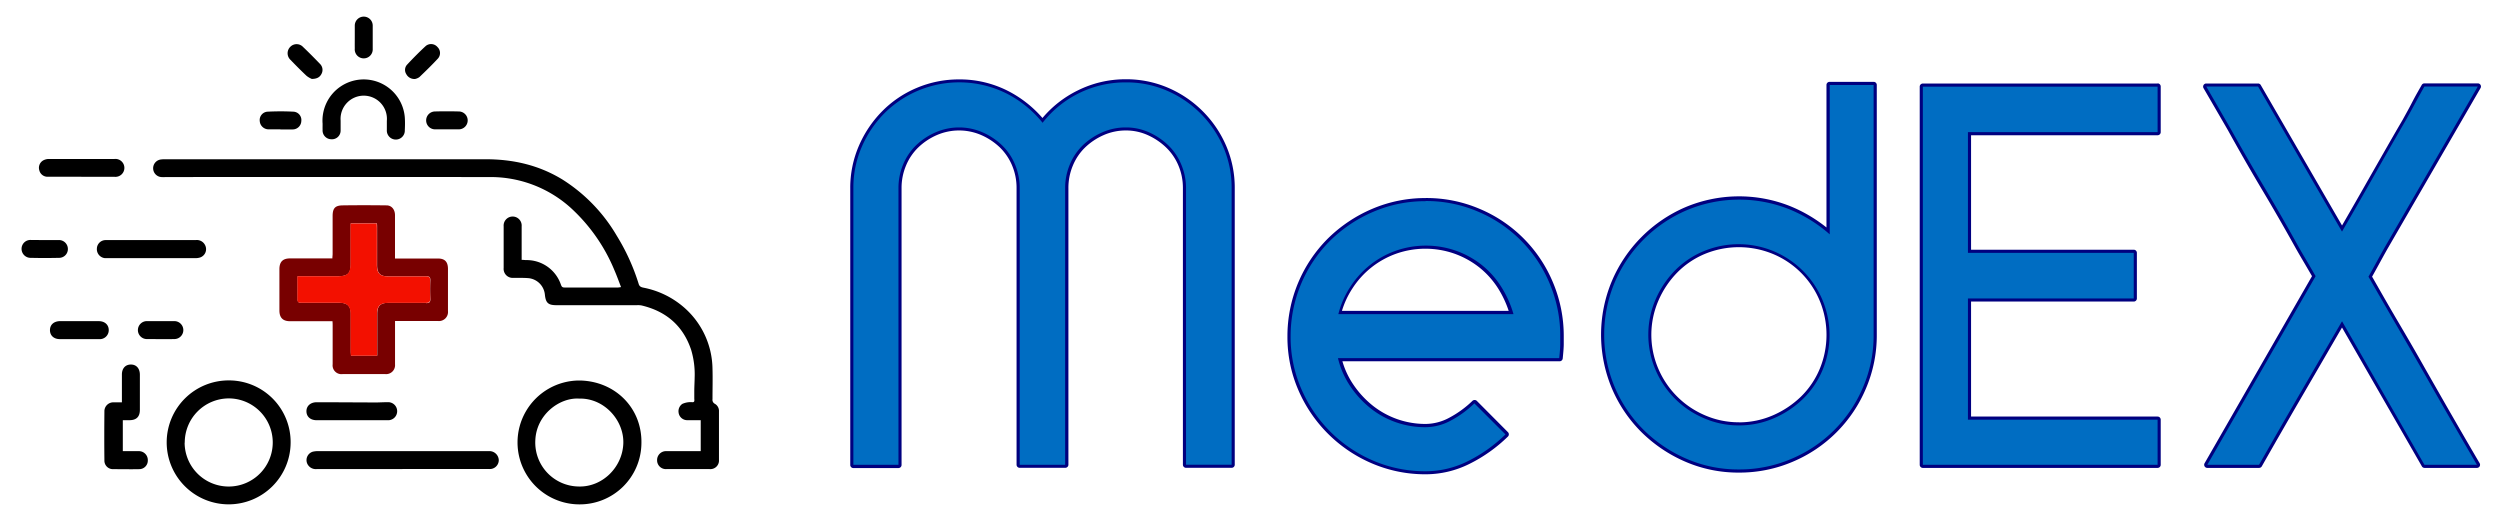 <svg xmlns="http://www.w3.org/2000/svg" viewBox="0 0 800 168"><defs><style>.cls-1{fill:#780000;}.cls-2{fill:#f31000;}.cls-3{fill:#006dc2;}.cls-4{fill:#00007f;}</style></defs>
    <g id="vehicle">
        <animateTransform attributeName="transform" type="translate" from="0 0" to="800 0" dur="4s" repeatCount="indefinite"/>
        <path d="M224.23,144.36v-9.9c-1.47,0-2.91,0-4.36,0a2.78,2.78,0,0,1-2.72-2.42,2.85,2.85,0,0,1,1.19-2.79,6.42,6.42,0,0,1,3.27-.54c.78,0,.56-.71.56-1.24q0-1.09,0-2.19c0-1.5.1-3,.12-4.49a27.32,27.32,0,0,0-1.13-8.86c-2.59-7.7-8-12.33-15.88-14.19a6.48,6.48,0,0,0-1.46-.08H178.07c-2.65,0-3.44-.73-3.71-3.4A5.85,5.85,0,0,0,169,89c-1.54-.12-3.09-.06-4.64-.09a2.9,2.9,0,0,1-3.19-3.18q0-6.65,0-13.31a2.89,2.89,0,1,1,5.76,0c0,3.09,0,6.18,0,9.28v1.45c.53,0,1,.07,1.4.08A11.57,11.57,0,0,1,179.46,91c.21.56.35,1,1.13,1,5.74,0,11.48,0,17.22,0a8,8,0,0,0,.92-.14c-.71-1.84-1.33-3.58-2.07-5.28a55.9,55.9,0,0,0-14.19-20.22,38.3,38.3,0,0,0-26.06-9.7q-51.68-.06-103.35,0a14.17,14.17,0,0,1-1.46,0,2.83,2.83,0,0,1-.24-5.61,8.88,8.88,0,0,1,1.46-.09q51.31,0,102.61,0c8.79,0,17,1.87,24.57,6.5a52.76,52.76,0,0,1,17.38,18,67.24,67.24,0,0,1,7,15.4c.27.91.9,1.06,1.61,1.21a27.79,27.79,0,0,1,12.54,6A26.45,26.45,0,0,1,228,118.07c.09,3.21,0,6.43,0,9.65a1.42,1.42,0,0,0,.74,1.49,2.63,2.63,0,0,1,1.33,2.45c0,5.17,0,10.34,0,15.51a2.75,2.75,0,0,1-3,2.94q-6.9,0-13.8,0a2.81,2.81,0,0,1-3-2.87,2.84,2.84,0,0,1,3-2.87c3.13,0,6.27,0,9.4,0Z"/><path class="cls-1" d="M143.35,86c0,4.52,0,9,0,13.55a2.89,2.89,0,0,1-3.2,3.17H126.41v3c0,3.63,0,7.26,0,10.88a2.86,2.86,0,0,1-3.11,3.11q-6.84,0-13.69,0a2.82,2.82,0,0,1-3.16-3.15c0-4.12,0-8.22,0-12.34,0-.44,0-.86-.06-1.43H92.84c-2.33,0-3.43-1.13-3.43-3.46V86.14c0-2.35,1.08-3.45,3.41-3.45,4,0,8,0,12,0h1.54c0-.58.08-1,.08-1.43q0-6.08,0-12.1c0-2.5.76-3.4,3.2-3.44,4.7-.07,9.37-.06,14.05,0,1.62,0,2.71,1.32,2.71,3.15q0,6.11,0,12.22v1.64h1.66c4,0,8,0,12,0C142.28,82.69,143.33,83.72,143.35,86Zm-7,11c1.11,0,1.39-.34,1.36-1.39-.08-2-.08-4,0-6,0-1-.33-1.17-1.21-1.17-4.12,0-8.22,0-12.34,0-2.47,0-3.48-1-3.48-3.51,0-4,0-8,0-12,0-.48,0-.94-.05-1.44h-8.4V84.39c0,3.09-.9,4-4,4h-13c0,2.44,0,4.89,0,7.35,0,.91.29,1.16,1.18,1.16,4.1,0,8.23,0,12.33,0,2.42,0,3.51,1.09,3.51,3.5v12.09c0,.42.06.86.08,1.32h8.39V100.43c0-2.5,1-3.53,3.57-3.53C128.24,96.9,132.28,96.87,136.31,96.92Z"/><path class="cls-2" d="M137.67,95.53c0,1-.25,1.41-1.36,1.39-4,0-8.07,0-12.1,0-2.54,0-3.57,1-3.57,3.53v13.38h-8.39c0-.46-.08-.9-.08-1.32V100.4c0-2.41-1.09-3.5-3.51-3.5-4.1,0-8.23,0-12.33,0-.89,0-1.2-.25-1.18-1.16.06-2.46,0-4.91,0-7.35h13c3.07,0,4-.93,4-4V71.5h8.4c0,.5.05,1,.05,1.44,0,4,0,8,0,12,0,2.46,1,3.49,3.48,3.51,4.12,0,8.22,0,12.34,0,.88,0,1.24.21,1.21,1.17C137.59,91.54,137.59,93.54,137.67,95.53Z"/><path d="M185.43,161.4a19.82,19.82,0,1,1,0-39.64c11.28.14,20.18,8.73,19.82,20.34A19.72,19.72,0,0,1,185.43,161.4Zm-.13-33.85c-6.27-.39-13.72,5.16-14,13.42a14.06,14.06,0,0,0,13.87,14.71c7.51.23,14-6.07,14.29-13.75C199.74,134.59,193.41,127.33,185.3,127.55Z"/><path d="M93,141.73a19.83,19.83,0,1,1-19.76-20A19.73,19.73,0,0,1,93,141.73Zm-33.92-.07a14.1,14.1,0,1,0,14-14.17A14.13,14.13,0,0,0,59.12,141.66Z"/><path d="M128.77,150.11q-13.74,0-27.47,0a3,3,0,0,1-3-1.79,2.81,2.81,0,0,1,1.84-3.79,7.83,7.83,0,0,1,1.94-.17h53.84c.28,0,.57,0,.85,0a3,3,0,0,1,2.84,2.95,2.87,2.87,0,0,1-3,2.78c-3.42,0-6.84,0-10.25,0H128.77Z"/><path d="M39.3,144.37c1.7,0,3.36,0,5,0a2.86,2.86,0,0,1,3,3,2.74,2.74,0,0,1-2.7,2.76c-2.8.06-5.61,0-8.42,0a2.72,2.72,0,0,1-2.77-2.83c-.06-5.21-.05-10.42,0-15.62a2.85,2.85,0,0,1,3-2.93c.8,0,1.61,0,2.6,0V127.3c0-2.49,0-5,0-7.45,0-2,1.14-3.21,2.9-3.2s2.84,1.28,2.85,3.25c0,3.75,0,7.49,0,11.24,0,2.21-1.1,3.3-3.29,3.32H39.3Z"/><path d="M103.23,39.61a13.19,13.19,0,1,1,26.31-2c.09,1.34.07,2.69,0,4a2.88,2.88,0,1,1-5.75,0c0-1,0-2,0-2.93A7.42,7.42,0,1,0,109,38.6c0,1.06,0,2.12,0,3.18A2.77,2.77,0,0,1,106,44.56a2.81,2.81,0,0,1-2.77-3C103.21,40.92,103.23,40.23,103.23,39.61Z"/><path d="M48.43,76.82c4.76,0,9.52,0,14.27,0a2.92,2.92,0,0,1,2.91,1.59,2.8,2.8,0,0,1-1.63,4,5,5,0,0,1-1.44.2q-14,0-27.94,0c-.32,0-.65,0-1,0A2.88,2.88,0,0,1,31,79.59a2.8,2.8,0,0,1,2.84-2.76c3.58,0,7.16,0,10.74,0Z"/><path d="M112.59,134.47H101.36c-2,0-3.26-1.1-3.3-2.81s1.27-2.95,3.3-2.94c6.3,0,12.6.05,18.9.07,1.22,0,2.44-.1,3.65-.08a2.89,2.89,0,1,1,0,5.75C120.15,134.48,116.37,134.47,112.59,134.47Z"/><path d="M26,56.56c-3.58,0-7.16,0-10.73,0a2.69,2.69,0,0,1-2.69-2.06,2.73,2.73,0,0,1,1.23-3.16,3.89,3.89,0,0,1,1.73-.47q10.54,0,21.1,0a2.87,2.87,0,1,1,0,5.71c-3.54,0-7.07,0-10.61,0Z"/><path d="M25.5,102.77h6.11c1.94,0,3.21,1.18,3.19,2.92a2.88,2.88,0,0,1-3.16,2.83q-6.23,0-12.46,0c-2,0-3.22-1.2-3.19-2.93s1.29-2.82,3.29-2.83,4.15,0,6.22,0Z"/><path d="M51.47,102.76c1.43,0,2.85,0,4.28,0a2.87,2.87,0,1,1,.09,5.74c-3,.06-6,0-8.92,0a2.87,2.87,0,1,1,.16-5.74c1.46,0,2.93,0,4.39,0Z"/><path d="M14.32,76.82c1.47,0,2.93,0,4.4,0a2.85,2.85,0,0,1,3,2.75,2.81,2.81,0,0,1-2.92,2.94c-3,.07-5.94.07-8.9,0a2.88,2.88,0,0,1-3-2.9,2.83,2.83,0,0,1,3-2.82C11.4,76.8,12.86,76.82,14.32,76.82Z"/><path d="M113.53,11.84c0-1.22,0-2.43,0-3.65a2.87,2.87,0,1,1,5.74,0c0,2.47,0,4.95,0,7.42a2.88,2.88,0,1,1-5.74-.09C113.51,14.28,113.53,13.06,113.53,11.84Z"/><path d="M99.78,25.26a6.92,6.92,0,0,1-1.69-1c-1.77-1.66-3.48-3.39-5.17-5.14a2.89,2.89,0,0,1,0-4.16,2.82,2.82,0,0,1,4.05.06c1.85,1.76,3.65,3.58,5.42,5.42a2.68,2.68,0,0,1,.51,3.16C102.35,24.7,101.45,25.24,99.78,25.26Z"/><path d="M143.07,41.39c-1.26,0-2.52,0-3.78,0a2.86,2.86,0,1,1-.12-5.72c2.56-.07,5.13-.07,7.69,0a2.86,2.86,0,1,1-.12,5.72c-1.22,0-2.44,0-3.67,0Z"/><path d="M89.73,41.39c-1.26,0-2.52,0-3.78,0a2.83,2.83,0,0,1-2.83-2.65,2.68,2.68,0,0,1,2.44-3c2.79-.14,5.61-.15,8.41,0a2.67,2.67,0,0,1,2.45,3,2.77,2.77,0,0,1-2.78,2.68c-1.3,0-2.61,0-3.91,0Z"/><path d="M132.84,25.27A2.92,2.92,0,0,1,130,23.7a2.48,2.48,0,0,1,.26-3c1.93-2.07,3.93-4.1,6-6a2.68,2.68,0,0,1,3.74.36,2.66,2.66,0,0,1,.15,3.66c-1.9,2.05-3.91,4-5.93,5.94A3.73,3.73,0,0,1,132.84,25.27Z"/></g>

    <g id="text">
        <path class="cls-3" d="M379.53,149.23a.5.5,0,0,1-.5-.5V60.18a19,19,0,0,0-1.45-7.35,18.06,18.06,0,0,0-4-6,21.29,21.29,0,0,0-6-4,17.53,17.53,0,0,0-7.26-1.53A18,18,0,0,0,353,42.82a20.64,20.64,0,0,0-6.07,4,17.83,17.83,0,0,0-4,6,18.87,18.87,0,0,0-1.46,7.35v88.55a.5.5,0,0,1-.5.5H326.3a.51.51,0,0,1-.5-.5V60.18a19,19,0,0,0-1.45-7.35,18,18,0,0,0-4-6,20.91,20.91,0,0,0-6.08-4,18.32,18.32,0,0,0-14.68,0,20.64,20.64,0,0,0-6.07,4,17.69,17.69,0,0,0-4,6A18.87,18.87,0,0,0,288,60.18v88.55a.5.5,0,0,1-.5.5H273.08a.5.5,0,0,1-.5-.5V60.18a33.28,33.28,0,0,1,2.69-13.3A35.51,35.51,0,0,1,282.59,36a34.42,34.42,0,0,1,39.54-6.57,35.92,35.92,0,0,1,11.46,9.1,34.13,34.13,0,0,1,26.7-12.63,33.32,33.32,0,0,1,13.3,2.69,35,35,0,0,1,18.34,18.33,33.49,33.49,0,0,1,2.69,13.3v88.55a.5.5,0,0,1-.5.5Z"/><path class="cls-4" d="M360.29,26.36A32.6,32.6,0,0,1,373.39,29a34.47,34.47,0,0,1,18.08,18.07,32.81,32.81,0,0,1,2.65,13.1v88.55H379.53V60.18A19.43,19.43,0,0,0,378,52.64a18.36,18.36,0,0,0-4.15-6.14,21.5,21.5,0,0,0-6.13-4.14,17.94,17.94,0,0,0-7.47-1.58,18.47,18.47,0,0,0-7.54,1.58,21.13,21.13,0,0,0-6.22,4.14,18.19,18.19,0,0,0-4.14,6.14,19.26,19.26,0,0,0-1.5,7.54v88.55H326.3V60.18a19.43,19.43,0,0,0-1.49-7.54,18.21,18.21,0,0,0-4.15-6.14,21.08,21.08,0,0,0-6.21-4.14,18.8,18.8,0,0,0-15.09,0,21.13,21.13,0,0,0-6.22,4.14A18.36,18.36,0,0,0,289,52.64a19.43,19.43,0,0,0-1.49,7.54v88.55H273.08V60.18a32.63,32.63,0,0,1,2.65-13.1,35,35,0,0,1,7.21-10.77,33.93,33.93,0,0,1,39-6.47,35.4,35.4,0,0,1,11.69,9.45,33.61,33.61,0,0,1,26.69-12.93m0-1A34.25,34.25,0,0,0,344.76,29a34.63,34.63,0,0,0-11.17,8.76A36.68,36.68,0,0,0,322.36,29a33.94,33.94,0,0,0-15.46-3.59,34.48,34.48,0,0,0-13.57,2.73,34.11,34.11,0,0,0-11.1,7.52,36.1,36.1,0,0,0-7.42,11.08,33.81,33.81,0,0,0-2.73,13.49v88.55a1,1,0,0,0,1,1H287.5a1,1,0,0,0,1-1V60.18A18.39,18.39,0,0,1,289.92,53a17.23,17.23,0,0,1,3.92-5.81,20.18,20.18,0,0,1,5.92-3.95,17.85,17.85,0,0,1,14.28,0A20.36,20.36,0,0,1,320,47.22,17.53,17.53,0,0,1,323.89,53a18.38,18.38,0,0,1,1.41,7.15v88.55a1,1,0,0,0,1,1h14.59a1,1,0,0,0,1-1V60.18A18.39,18.39,0,0,1,343.31,53a17.28,17.28,0,0,1,3.92-5.81,20.31,20.31,0,0,1,5.92-3.95,17.54,17.54,0,0,1,7.14-1.49,16.88,16.88,0,0,1,7,1.49,20.69,20.69,0,0,1,5.86,3.95A17.35,17.35,0,0,1,377.11,53a18.39,18.39,0,0,1,1.42,7.15v88.55a1,1,0,0,0,1,1h14.59a1,1,0,0,0,1-1V60.18a33.88,33.88,0,0,0-2.73-13.49,35.43,35.43,0,0,0-18.6-18.6,34,34,0,0,0-13.5-2.73Z"/><path class="cls-3" d="M456.13,151.22a42.83,42.83,0,0,1-17-3.44,44.25,44.25,0,0,1-23.3-23.23,42,42,0,0,1-3.44-16.94,43.67,43.67,0,0,1,12.83-31,45.31,45.31,0,0,1,13.91-9.3,43.87,43.87,0,0,1,34.06,0A43.22,43.22,0,0,1,496.31,90.5a43.32,43.32,0,0,1,3.43,17.11v2.48c0,.91-.1,2.39-.33,4.53a.5.5,0,0,1-.5.45H428.75a26.72,26.72,0,0,0,3.59,8,31.22,31.22,0,0,0,6.2,6.86,27.48,27.48,0,0,0,8.06,4.55,27.86,27.86,0,0,0,9.53,1.63,16.59,16.59,0,0,0,7.73-2,33.67,33.67,0,0,0,7.52-5.47.45.45,0,0,1,.34-.14.5.5,0,0,1,.35.14l9.95,10a.49.49,0,0,1,.15.36.51.51,0,0,1-.15.35,47.87,47.87,0,0,1-12.15,8.63A30.85,30.85,0,0,1,456.13,151.22ZM483.49,100A33.43,33.43,0,0,0,479.84,92a27.46,27.46,0,0,0-6.11-6.84,28.74,28.74,0,0,0-8.07-4.48,28.67,28.67,0,0,0-19.06,0A28.33,28.33,0,0,0,432.34,92a28.35,28.35,0,0,0-3.58,7.94Z"/><path class="cls-4" d="M456.13,64.33A41.94,41.94,0,0,1,473,67.73a42.75,42.75,0,0,1,22.89,23,42.75,42.75,0,0,1,3.39,16.92v2.48c0,.89-.11,2.38-.33,4.48h-70.8a27.26,27.26,0,0,0,3.81,8.79,31.48,31.48,0,0,0,6.31,7,27.73,27.73,0,0,0,8.2,4.64,28.08,28.08,0,0,0,9.7,1.66,17,17,0,0,0,8-2.07,33.28,33.28,0,0,0,7.63-5.55l9.95,9.94a47.21,47.21,0,0,1-12,8.54,30.15,30.15,0,0,1-13.52,3.24,42.12,42.12,0,0,1-16.83-3.4,43.76,43.76,0,0,1-23-23,41.31,41.31,0,0,1-3.4-16.74,43.13,43.13,0,0,1,12.68-30.68,44.52,44.52,0,0,1,13.76-9.2,41.94,41.94,0,0,1,16.83-3.4m-28,36.15h56.05a33.61,33.61,0,0,0-3.9-8.71,27.88,27.88,0,0,0-6.22-7,28.72,28.72,0,0,0-8.21-4.56,29.17,29.17,0,0,0-19.4,0,28.66,28.66,0,0,0-8.2,4.56,29,29,0,0,0-6.31,7,28.53,28.53,0,0,0-3.81,8.71m28-37.15a43.19,43.19,0,0,0-17.22,3.48,45.63,45.63,0,0,0-14.07,9.41,44.12,44.12,0,0,0-13,31.39,42.56,42.56,0,0,0,3.48,17.14,44.72,44.72,0,0,0,23.57,23.49,43.19,43.19,0,0,0,17.22,3.48,31.36,31.36,0,0,0,14-3.34,48.3,48.3,0,0,0,12.27-8.72,1,1,0,0,0,.31-.71,1,1,0,0,0-.29-.71l-9.95-10a1,1,0,0,0-.71-.29,1,1,0,0,0-.69.27,32.56,32.56,0,0,1-7.4,5.39,16.15,16.15,0,0,1-7.5,2,27.11,27.11,0,0,1-17.27-6.07,30.44,30.44,0,0,1-6.1-6.75,26.2,26.2,0,0,1-3.35-7.23h69.5a1,1,0,0,0,1-.9c.22-2.15.33-3.65.33-4.58v-2.48a44,44,0,0,0-3.47-17.31,43.72,43.72,0,0,0-23.41-23.49,43.27,43.27,0,0,0-17.23-3.48ZM429.42,99.48a27.78,27.78,0,0,1,3.34-7.16,27.72,27.72,0,0,1,14-11.13,28.15,28.15,0,0,1,18.71,0,28.13,28.13,0,0,1,7.93,4.4,27.37,27.37,0,0,1,6,6.71,32.72,32.72,0,0,1,3.38,7.18Z"/><path class="cls-3" d="M556.45,150.72a42.24,42.24,0,0,1-17-3.44A45.39,45.39,0,0,1,525.67,138a43.26,43.26,0,0,1-9.39-13.83,43.87,43.87,0,0,1,0-34.06A44.25,44.25,0,0,1,539.5,66.77a43.73,43.73,0,0,1,33-.42,46.18,46.18,0,0,1,12.5,7.5V27.19a.5.5,0,0,1,.5-.5h14.09a.5.5,0,0,1,.5.5v79.92a42.63,42.63,0,0,1-3.44,17,43.48,43.48,0,0,1-23.14,23.14A42.83,42.83,0,0,1,556.45,150.72Zm0-72.13a28.34,28.34,0,0,0-11.08,2.2,27.61,27.61,0,0,0-9,6.11A30.3,30.3,0,0,0,530.21,96a28,28,0,0,0,0,22.15,28.8,28.8,0,0,0,15.17,15.17,28,28,0,0,0,22.15,0,30.49,30.49,0,0,0,9.13-6.12,27.46,27.46,0,0,0,6.11-9,29,29,0,0,0,0-22.16,28.26,28.26,0,0,0-15.24-15.24A28.34,28.34,0,0,0,556.45,78.59Z"/><path class="cls-4" d="M599.56,27.19v79.92a41.94,41.94,0,0,1-3.4,16.83,42.9,42.9,0,0,1-22.88,22.88,42.12,42.12,0,0,1-16.83,3.4,41.56,41.56,0,0,1-16.75-3.4,44.69,44.69,0,0,1-13.68-9.2,42.8,42.8,0,0,1-9.28-13.68,43.35,43.35,0,0,1,0-33.66,43.76,43.76,0,0,1,23-23,43.2,43.2,0,0,1,32.59-.41,45.64,45.64,0,0,1,13.18,8.12V27.19h14.09M556.45,136.13a27.82,27.82,0,0,0,11.28-2.33,30.77,30.77,0,0,0,9.28-6.21,27.8,27.8,0,0,0,6.22-9.21,29.09,29.09,0,0,0-38.05-38A27.8,27.8,0,0,0,536,86.55a30.79,30.79,0,0,0-6.22,9.28,28.56,28.56,0,0,0,0,22.55,29.15,29.15,0,0,0,15.43,15.42,27.74,27.74,0,0,0,11.27,2.33M599.56,26.19H585.47a1,1,0,0,0-1,1v45.6a46.85,46.85,0,0,0-11.81-6.9,44.2,44.2,0,0,0-33.35.42,44.81,44.81,0,0,0-23.49,23.57,44.39,44.39,0,0,0,0,34.46,44.1,44.1,0,0,0,9.5,14,45.86,45.86,0,0,0,14,9.41,42.63,42.63,0,0,0,17.14,3.48,43.27,43.27,0,0,0,17.23-3.48,43.89,43.89,0,0,0,23.4-23.4,43.27,43.27,0,0,0,3.48-17.23V27.19a1,1,0,0,0-1-1ZM556.45,135.13a27,27,0,0,1-10.87-2.24A28.22,28.22,0,0,1,530.67,118a27.49,27.49,0,0,1,0-21.74,29.55,29.55,0,0,1,6-9,27,27,0,0,1,8.87-6,28.53,28.53,0,0,1,21.78,0,27.73,27.73,0,0,1,15,15,28.51,28.51,0,0,1,0,21.77,26.9,26.9,0,0,1-6,8.88,30,30,0,0,1-9,6,27.09,27.09,0,0,1-10.88,2.24Z"/><path class="cls-3" d="M615.31,149.23a.51.51,0,0,1-.5-.5v-121a.51.51,0,0,1,.5-.5h75.12a.5.5,0,0,1,.5.5v14.6a.5.5,0,0,1-.5.5H630.24V80.41H682.8a.5.5,0,0,1,.5.5V95.5a.5.5,0,0,1-.5.5H630.24v37.8h60.19a.5.5,0,0,1,.5.5v14.43a.5.5,0,0,1-.5.5Z"/><path class="cls-4" d="M690.43,27.68v14.6H629.74V80.91H682.8V95.5H629.74v38.8h60.69v14.43H615.31v-121h75.12m0-1H615.31a1,1,0,0,0-1,1v121a1,1,0,0,0,1,1h75.12a1,1,0,0,0,1-1V134.3a1,1,0,0,0-1-1H630.74V96.5H682.8a1,1,0,0,0,1-1V80.91a1,1,0,0,0-1-1H630.74V43.28h59.69a1,1,0,0,0,1-1V27.68a1,1,0,0,0-1-1Z"/><path class="cls-3" d="M775.82,149.23a.52.52,0,0,1-.44-.25L749.45,103.8l-13,22.38c-4.45,7.65-8.86,15.31-13.1,22.79a.51.51,0,0,1-.44.26H706.34a.52.52,0,0,1-.43-.25.5.5,0,0,1,0-.5l34.51-60.11q-1.26-2.19-2.5-4.3t-2.66-4.57c-3.53-6.39-7.21-12.8-10.94-19.06s-7.45-12.74-11-19.08l-7.79-13.42a.52.52,0,0,1,0-.51.5.5,0,0,1,.43-.25h16.58a.52.52,0,0,1,.44.25l26.42,45.68q4.77-8.25,9.68-16.9,5.14-9,10.12-17.67c.9-1.57,1.93-3.43,3.06-5.54s2.15-3.95,3.07-5.56a.51.51,0,0,1,.44-.26H792.9a.5.5,0,0,1,.43.25.5.5,0,0,1,0,.5L763.48,79.5c-1,1.76-1.84,3.31-2.56,4.63s-1.5,2.74-2.44,4.4q3.93,6.85,8.32,14.43c2.87,4.94,5.88,10.18,9,15.59q4.47,7.88,8.87,15.5T793,148.47a.52.52,0,0,1,0,.51.52.52,0,0,1-.44.25Z"/><path class="cls-4" d="M792.9,27.68,763.05,79.25c-1,1.77-1.85,3.32-2.57,4.64s-1.57,2.88-2.57,4.65q4,7,8.46,14.67t9,15.59q4.48,7.88,8.87,15.5t8.37,14.43H775.82L749.45,102.8,736,125.93q-6.79,11.69-13.1,22.8H706.34L741,88.37c-.89-1.54-1.77-3.07-2.65-4.56s-1.77-3-2.66-4.56q-5.31-9.61-10.94-19.07t-11-19.07L706,27.68h16.58l26.86,46.43q5-8.61,10.12-17.66t10.11-17.66c.89-1.54,1.91-3.4,3.07-5.55s2.18-4,3.07-5.56H792.9m0-1H775.82a1,1,0,0,0-.87.51c-.91,1.59-2,3.47-3.08,5.57s-2.16,4-3,5.54C765.35,44.3,762,50.24,758.7,56c-3.16,5.56-6.27,11-9.25,16.15l-26-44.93a1,1,0,0,0-.87-.5H706a1,1,0,0,0-.86,1.51l7.79,13.43c3.5,6.34,7.18,12.76,10.95,19.08s7.4,12.64,10.93,19c.89,1.56,1.79,3.1,2.67,4.58l2.36,4.05-34.37,59.86a1,1,0,0,0,.86,1.5h16.58a1,1,0,0,0,.87-.51c4.25-7.49,8.66-15.16,13.1-22.79q6.35-10.92,12.56-21.63L775,149.23a1,1,0,0,0,.87.5h16.74a1,1,0,0,0,.87-1.51c-2.61-4.45-5.43-9.3-8.37-14.42-2.83-4.9-5.73-10-8.87-15.5-3-5.35-6.06-10.6-9-15.59s-5.56-9.62-8.17-14.18c.78-1.39,1.55-2.79,2.3-4.16s1.58-2.89,2.56-4.63l29.84-51.55a1,1,0,0,0-.86-1.51Z"/></g>

</svg>
